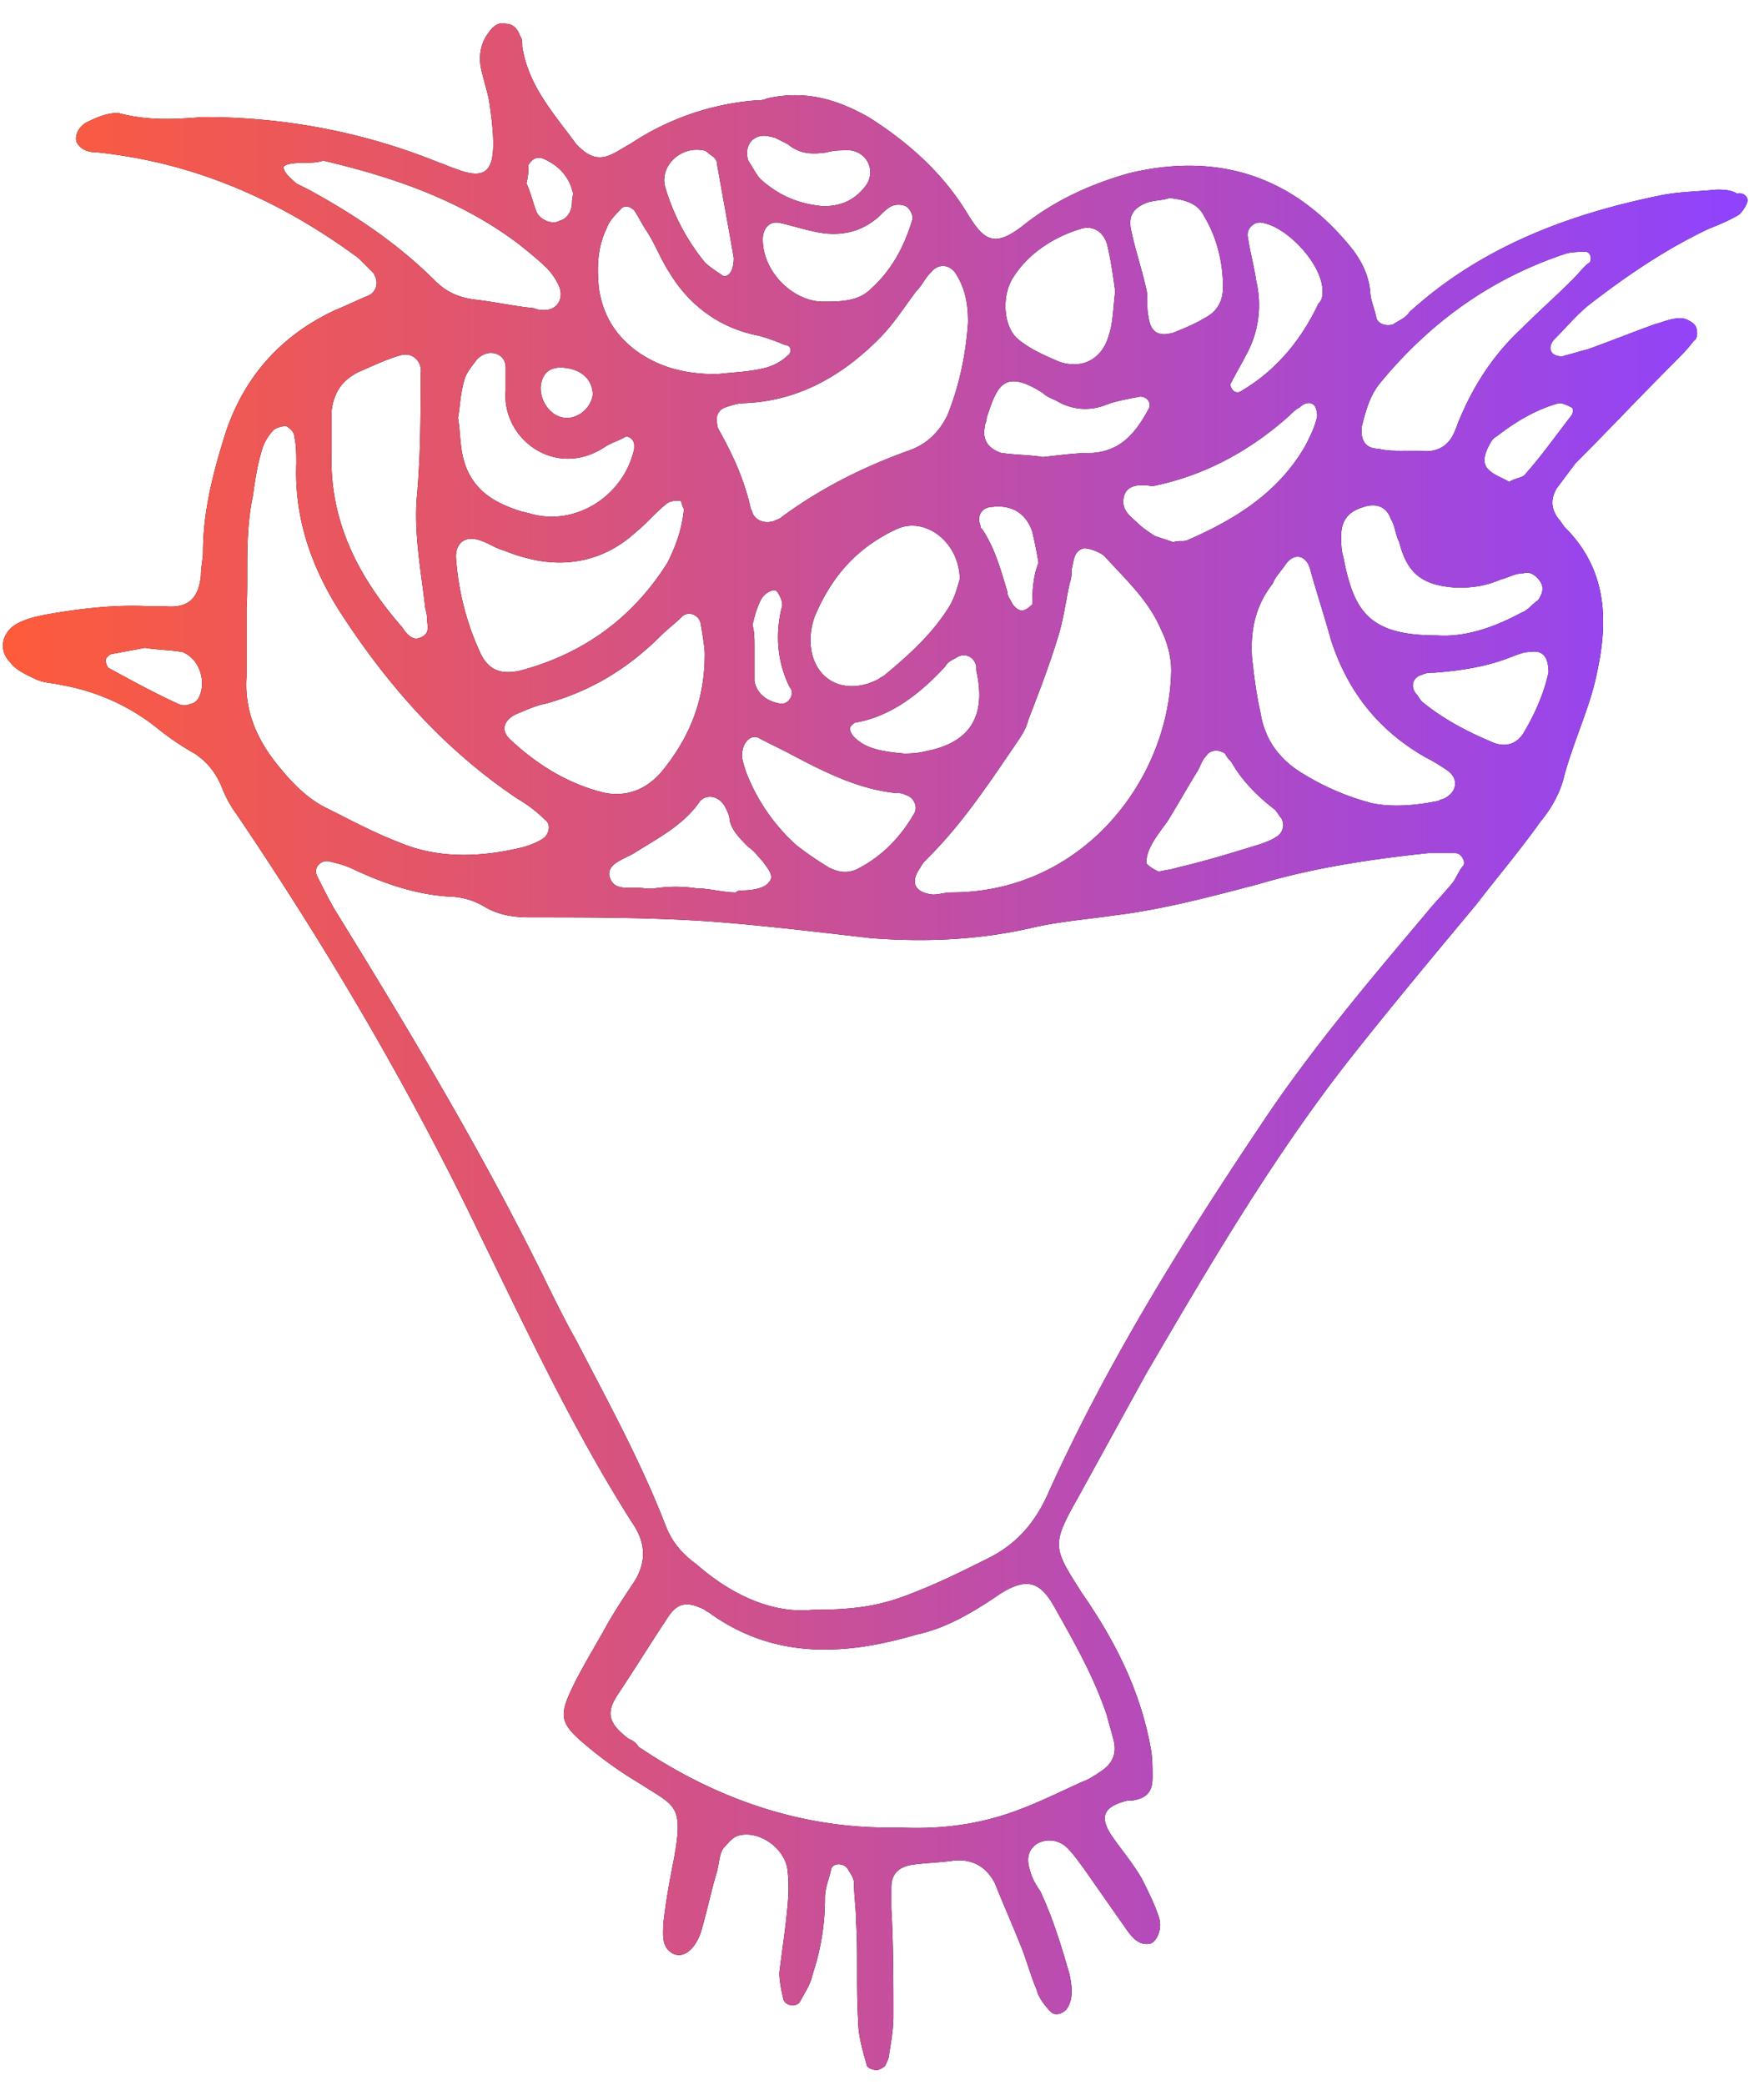 <svg xmlns="http://www.w3.org/2000/svg" width="66" height="78" viewBox="0 0 66 78"><defs><linearGradient id="g6yya" x1=".11" x2="65.38" y1="38.46" y2="38.46" gradientUnits="userSpaceOnUse"><stop offset="0" stop-color="#fe5b3a"/><stop offset="1" stop-color="#8f43fe"/></linearGradient></defs><g><g><path d="M7.595 4.38c3.025 0 5.973.544 8.843 1.707.232.078.388.156.62.233 1.009.388 1.396.155 1.396-.93 0-.544-.077-1.087-.155-1.63-.077-.388-.232-.853-.31-1.24-.078-.466 0-.932.31-1.32.155-.232.388-.387.62-.31.311 0 .466.233.544.466.077.077.077.232.077.387.233 1.474 1.164 2.483 2.017 3.646l.078.078c.465.465.853.543 1.396.233.155-.078.388-.233.543-.31a9.866 9.866 0 0 1 4.654-1.63c.155 0 .31 0 .466-.077 1.396-.31 2.56 0 3.8.698 1.474.93 2.793 2.094 3.724 3.646.62 1.008 1.008 1.24 2.094.387 1.164-.93 2.56-1.55 3.956-1.939 3.258-.775 6.05.078 8.223 2.715.388.466.698 1.009.776 1.707 0 .31.155.62.232 1.008.078.233.388.31.62.233.234-.155.466-.233.621-.466 2.638-2.404 5.896-3.645 9.309-4.344.698-.155 1.396-.155 2.172-.232.232 0 .543 0 .775.155.156-.078.388.077.388.233 0 .155-.155.387-.31.543-.388.232-.776.387-1.163.543-1.63.775-3.103 1.784-4.5 2.87-.465.388-.853.853-1.24 1.24-.156.156-.233.389-.078.544.077.077.31.155.465.077.31-.077.543-.155.853-.232.854-.31 1.63-.62 2.483-.931.31-.078.62-.233 1.008-.233.155 0 .466.155.543.31.078.156.078.466-.077.543-.233.31-.466.543-.776.854-1.241 1.24-2.405 2.482-3.646 3.723l-.698.93c-.233.389-.233.777.077 1.164.078.078.156.233.233.31 1.474 1.475 1.63 3.259 1.241 5.198a10.33 10.33 0 0 1-.388 1.474c-.31.93-.698 1.861-.93 2.792-.156.543-.466 1.086-.854 1.552-.775 1.086-1.629 2.094-2.404 3.102-1.552 1.862-3.103 3.724-4.577 5.586-2.948 3.723-5.352 7.834-7.757 11.945l-2.56 4.655c-1.008 1.784-.93 1.861.155 3.568 1.242 1.784 2.172 3.646 2.56 5.74.078.388.078.776.078 1.163 0 .543-.233.776-.776.854h-.155c-.931.232-1.086.62-.543 1.396.388.543.776 1.008 1.086 1.551.233.466.465.931.62 1.397.156.465-.077.93-.31 1.008-.388.078-.62-.155-.853-.465l-1.63-2.328c-.232-.31-.387-.543-.62-.775a.94.94 0 0 0-1.163-.155c-.31.232-.388.543-.233 1.008.078.31.233.543.388.776.465 1.008.776 2.017 1.086 3.103.078.387.155.853-.078 1.24-.155.233-.465.311-.62.156-.233-.233-.466-.543-.543-.853-.233-.543-.388-1.164-.62-1.707-.311-.776-.621-1.474-.932-2.25-.31-.62-.853-.93-1.551-.853-.543.078-1.008.078-1.551.155-.466.078-.776.31-.776.854v.775c.078 1.319.078 2.715.078 4.034 0 .465-.078.93-.156 1.396 0 .155-.077.31-.155.466-.077.077-.232.155-.31.155-.155 0-.388-.078-.388-.233-.155-.543-.31-1.086-.31-1.629-.078-1.241 0-2.482-.078-3.723 0-.466-.077-.931-.077-1.397 0-.232-.155-.387-.233-.543-.155-.232-.543-.232-.62 0-.078.388-.233.699-.233 1.086 0 1.009-.155 1.94-.466 2.87-.077.388-.31.699-.465 1.009-.155.233-.543.155-.62-.078-.078-.31-.156-.698-.156-1.008.078-.62.155-1.164.233-1.784.077-.698.155-1.319.077-2.017-.077-.853-1.086-1.551-1.861-1.319-.233.078-.388.31-.543.466-.155.232-.155.543-.233.853-.233.776-.388 1.551-.62 2.327-.233.62-.621.931-1.009.776-.465-.233-.388-.698-.388-1.086.078-.776.233-1.63.388-2.405.388-2.094.078-2.017-1.241-2.87a15.063 15.063 0 0 1-2.25-1.629c-.698-.62-.775-.93-.387-1.784.387-.853.93-1.707 1.396-2.56.31-.543.62-1.008.93-1.474.544-.775.544-1.551 0-2.327-2.171-3.413-3.878-7.059-5.662-10.704-2.637-5.508-5.74-10.783-9.153-15.825a4.18 4.18 0 0 1-.543-1.008c-.233-.543-.543-.93-1.009-1.241a9.869 9.869 0 0 1-1.473-1.009 7.932 7.932 0 0 0-3.491-1.551c-.31-.078-.698-.078-1.009-.233-.31-.155-.698-.31-.93-.62-.466-.466-.31-1.164.31-1.474.31-.155.62-.233 1.008-.31 1.319-.233 2.638-.388 3.956-.31h.543c.931.077 1.241-.389 1.32-1.164 0-.31.077-.62.077-.854 0-1.55.387-3.025.853-4.499.698-2.094 2.094-3.645 4.111-4.576.388-.155.853-.388 1.241-.543.31-.155.388-.543.155-.853l-.543-.543C10.465 7.484 7.284 6.087 3.64 5.7c-.31 0-.621-.078-.776-.388-.078-.233.077-.62.465-.776.31-.155.698-.31 1.086-.31 1.164.31 2.172.232 3.18.155zM30.4 60.232c1.63 0 2.56-.155 3.724-.62 1.008-.388 1.939-.854 2.87-1.319 1.086-.543 1.784-1.396 2.25-2.482 2.249-4.965 5.119-9.541 8.144-14.04 1.784-2.638 3.879-5.12 5.973-7.602.31-.388.698-.776 1.008-1.164.156-.232.233-.465.388-.62.078-.155-.077-.466-.31-.466h-1.008c-2.172.233-4.267.543-6.361 1.164-1.784.465-3.49.93-5.352 1.163-1.086.155-2.095.233-3.103.466-2.017.465-4.034.543-6.05.388-2.018-.233-3.957-.466-5.974-.621-2.25-.155-4.499-.155-6.748-.155-.62 0-1.164-.078-1.707-.388a2.615 2.615 0 0 0-1.318-.388c-1.242-.077-2.405-.465-3.569-1.008-.31-.155-.62-.233-.93-.31-.31-.078-.621.232-.466.543.233.465.465.93.698 1.318 2.87 4.654 5.663 9.309 8.067 14.273.31.62.621 1.241.931 1.784 1.164 2.25 2.405 4.5 3.336 6.904.233.62.62 1.086 1.163 1.474 1.319 1.163 2.87 1.861 4.344 1.706zm3.18 8.145c1.474.078 2.948-.077 4.422-.62.853-.31 1.63-.699 2.482-1.086.233-.078.466-.233.698-.388.466-.31.621-.698.466-1.241-.078-.31-.155-.543-.233-.854-.465-1.396-1.163-2.637-1.862-3.878-.542-1.009-1.008-1.474-2.327-.543-.93.62-1.861 1.163-2.947 1.396-2.638.776-5.275.93-7.68-.776-.077-.077-.155-.077-.232-.155-.621-.31-1.009-.31-1.397.31-.62.931-1.24 1.94-1.861 2.87-.466.699-.31 1.087.387 1.63.156.077.31.155.388.31 2.87 1.94 6.128 3.103 9.697 3.025zM9.225 22.765v2.56c-.078 1.163.31 2.172 1.008 3.102.543.699 1.164 1.397 1.94 1.785.93.465 1.783.93 2.792 1.318 1.474.62 3.103.543 4.654.155.233-.077.465-.155.698-.31.233-.155.31-.543.078-.698a4.98 4.98 0 0 0-1.009-.776c-2.792-1.861-4.964-4.344-6.748-7.136-1.009-1.629-1.63-3.413-1.552-5.43 0-.31 0-.698-.077-1.008 0-.156-.155-.31-.31-.388-.156 0-.388.077-.466.155a1.85 1.85 0 0 0-.465.853c-.156.543-.233 1.086-.31 1.63-.311 1.473-.156 2.947-.233 4.188zm26.373 10.627c4.887 0 8.145-4.189 8.223-8.3 0-.543-.155-1.086-.388-1.551-.465-1.086-1.319-1.862-2.094-2.715-.155-.155-.543-.31-.776-.31-.388.077-.388.465-.465.775 0 .155 0 .31-.078.543-.155.698-.233 1.396-.465 2.094-.31 1.009-.699 2.017-1.087 3.026-.077.31-.232.543-.387.775-1.009 1.474-2.017 3.026-3.336 4.344-.155.155-.233.233-.31.388-.388.543-.233.931.465 1.009.233 0 .466-.078.698-.078zm.621-21.332c0-.62-.078-1.163-.388-1.706-.233-.466-.698-.543-1.008-.155-.233.232-.31.465-.543.698-.466.62-.854 1.24-1.397 1.784-1.396 1.396-3.025 2.327-5.042 2.404-.232 0-.465.078-.698.156-.232.077-.388.31-.31.62 0 .155.078.233.155.388.466.853.853 1.707 1.086 2.715 0 .078.078.155.078.233.155.31.465.388.775.31.156-.078.233-.078.31-.155 1.475-1.086 3.026-1.862 4.732-2.482.699-.233 1.164-.699 1.474-1.32.466-1.163.698-2.326.776-3.49zm10.627 12.567c.078.698.155 1.318.31 2.016.155 1.009.698 1.784 1.63 2.327a9.426 9.426 0 0 0 2.56 1.087c.775.155 1.628.077 2.404-.078.077 0 .155-.078.233-.078.543-.232.62-.775.155-1.086-.233-.155-.466-.31-.776-.465-1.784-1.008-2.948-2.482-3.568-4.421-.233-.854-.543-1.785-.776-2.638-.155-.543-.62-.62-.93-.155-.156.233-.389.465-.466.698-.62.776-.853 1.707-.776 2.793zm-21.254-5.585c-.078-.078-.078-.31-.155-.31-.155 0-.388 0-.543.154-.388.31-.698.699-1.086 1.009-1.009.93-2.25 1.318-3.646 1.086a6.55 6.55 0 0 1-1.319-.388c-.31-.078-.62-.31-.93-.388-.466-.155-.854.078-.854.62.078 1.242.388 2.483.931 3.646.31.621.776.776 1.474.621 2.327-.62 4.189-1.94 5.507-4.034.31-.62.543-1.24.62-2.016zm.776 5.43c0-.233-.078-.699-.156-1.164-.077-.31-.465-.465-.698-.233-.232.233-.543.466-.775.698-1.242 1.241-2.638 2.095-4.344 2.56-.388.078-.698.233-1.086.388-.466.233-.62.62-.155 1.008 1.008.931 2.171 1.63 3.49 1.94.853.155 1.552-.156 2.095-.776 1.086-1.319 1.629-2.715 1.629-4.422zM15.739 13.998c.078-.465-.31-.853-.775-.698-.543.155-1.009.388-1.552.62-.62.311-.93.777-1.008 1.475v1.551c-.078 2.56 1.008 4.654 2.637 6.516.155.233.388.543.698.388.388-.155.233-.466.233-.776 0-.155-.077-.31-.077-.465-.156-1.319-.388-2.56-.31-3.879.154-1.629.154-3.18.154-4.732zm36.769 2.87h.62c.62.078 1.086-.155 1.319-.775.077-.155.077-.233.155-.388.543-1.319 1.319-2.482 2.327-3.413.62-.62 1.319-1.241 1.94-1.862.232-.232.387-.465.62-.62.078-.155 0-.388-.155-.388-.233 0-.543 0-.776.077-2.792.931-5.042 2.56-6.904 4.81-.387.465-.543 1.008-.698 1.629-.077.543.155.853.62.853.311.078.621.078.932.078zM11.473 6.088c-.62 0-.93.078-.853.233.077.233.31.388.465.543l.466.233c1.706.93 3.335 2.017 4.732 3.413.387.388.853.62 1.473.698.698.078 1.397.233 2.095.31.155 0 .232.078.388.078.62.077.93-.466.62-1.009a2.359 2.359 0 0 0-.388-.543c-.31-.31-.698-.62-1.086-.93-2.172-1.63-4.654-2.483-7.291-3.103-.233.077-.466.077-.62.077zM26.832 14c.62-.077 1.164-.077 1.784-.232.31-.078.62-.233.853-.466.155-.077.155-.388-.077-.388-.388-.155-.776-.31-1.164-.387-1.396-.31-2.482-1.164-3.18-2.327-.31-.466-.543-1.086-.853-1.552-.155-.233-.31-.543-.466-.776-.155-.155-.388-.232-.543 0-.155.156-.388.388-.465.621-.388.776-.388 1.551-.31 2.327.155.931.543 1.63 1.318 2.25.931.698 1.94.93 3.103.93zm9.076 7.68c0-1.396-1.319-2.405-2.405-1.862-1.474.698-2.405 1.784-3.025 3.258a2.788 2.788 0 0 0-.155.853c0 1.474 1.24 2.172 2.56 1.474.077-.077.155-.077.232-.155.931-.776 1.784-1.551 2.405-2.56.233-.388.31-.775.388-1.008zm-18.772-6.05c.077.465.077.93.155 1.318.155.854.62 1.474 1.396 1.862.31.155.698.31 1.086.388 1.707.543 3.568-.62 3.956-2.405v-.155a.334.334 0 0 0-.31-.31c-.233.155-.543.232-.776.387-1.862 1.242-3.878-.31-3.723-2.094v-.853c0-.31-.155-.466-.388-.543-.31-.078-.543.077-.698.232-.155.233-.388.466-.465.776-.156.543-.156 1.009-.233 1.396zm10.627 12.643c0 .156.077.388.155.621a7.102 7.102 0 0 0 1.862 2.715c.387.31.853.62 1.24.853.311.155.621.233 1.01.078.93-.466 1.628-1.164 2.171-2.095.155-.232 0-.62-.31-.698-.155-.077-.233-.077-.388-.077-1.474-.156-2.793-.854-4.111-1.552l-.931-.465c-.31-.233-.698.077-.698.62zm25.986-4.499c1.086.078 2.172-.31 3.18-.853.233-.078.388-.31.62-.465.156-.233.234-.466.078-.698-.155-.233-.388-.388-.62-.31-.31 0-.543.154-.853.232-.544.233-1.009.31-1.63.31-1.24-.077-1.861-.465-2.171-1.706-.156-.31-.156-.62-.31-.854-.156-.465-.544-.62-1.01-.465-.542.155-.852.465-.852 1.086 0 .233 0 .543.077.776.388 2.016.931 2.947 3.49 2.947zm-9.852-3.49c.233-.078.388 0 .543-.078 1.784-.776 3.413-1.784 4.422-3.568.155-.31.31-.62.388-.93.077-.156 0-.466-.078-.544-.155-.155-.388-.078-.543.078-.155.077-.31.232-.388.31-1.474 1.319-3.18 2.25-5.12 2.637-.465-.077-1.008-.077-1.085.466-.078.465.31.698.543.93.155.156.388.31.62.466l.698.233zm-2.172-9.386c-.077-.543-.155-1.164-.31-1.784-.155-.466-.543-.699-1.008-.543-1.009.31-1.94.93-2.482 1.784-.466.698-.388 1.861.155 2.327.465.388 1.008.62 1.551.853.93.31 1.629-.155 1.862-1.008.155-.466.155-1.009.232-1.63zm2.017-3.49c-.155.077-.465.077-.775.154-.621.233-.776.543-.621 1.164.155.698.388 1.396.543 2.094.078.31 0 .698.078 1.009.077.62.387.775.93.62.388-.155.776-.31 1.164-.543.465-.233.698-.62.698-1.163 0-.931-.233-1.862-.698-2.638-.233-.465-.62-.62-1.319-.698zm-12.954 3.878c.62 0 1.319 0 1.784-.466.776-.698 1.241-1.551 1.552-2.56.077-.155-.078-.465-.233-.543a.663.663 0 0 0-.543 0c-.155.078-.31.233-.465.388-.699.62-1.552.776-2.483.543-.388-.077-.853-.233-1.24-.31-.389-.078-.621.233-.621.62 0 1.242 1.163 2.328 2.25 2.328zm-3.025 22.03c.388 0 .853-.078 1.008-.31.233-.233-.077-.544-.233-.776-.155-.156-.31-.388-.542-.543-.31-.31-.621-.621-.699-1.009 0-.155-.077-.31-.155-.465-.232-.466-.775-.543-1.008-.155-.62.853-1.552 1.318-2.405 1.861-.388.233-1.008.388-.93.854.154.62.775.387 1.318.465h.388a5.198 5.198 0 0 1 1.551 0c.466 0 1.009.155 1.474.155.078-.077.155-.077.233-.077zM39.01 17.102c.699-.077 1.242-.155 1.862-.155 1.086-.077 1.63-.776 2.095-1.629.155-.233-.078-.543-.388-.465-.388.077-.854.155-1.241.31a2.054 2.054 0 0 1-1.785-.155c-.155-.078-.387-.155-.543-.31-1.473-.931-1.706-.233-2.094.93 0 .156-.078.233-.078.388-.077.466.156.776.621.931.543.078 1.164.078 1.551.155zm4.344 15.514c.31-.077.466-.077.699-.155 1.008-.232 2.016-.543 3.025-.853.232-.078.465-.155.698-.31a.505.505 0 0 0 .155-.698c-.078-.078-.155-.233-.233-.31-.62-.466-1.24-1.087-1.629-1.785-.077-.077-.155-.155-.232-.31-.233-.155-.543-.155-.699.077-.155.156-.232.388-.31.543-.388.621-.775 1.32-1.163 1.94-.233.31-.466.62-.62.93-.156.31-.156.544-.156.621.155.155.31.233.465.31zm6.129-21.72c0-1.008-1.32-2.404-2.25-2.56-.31-.077-.62.234-.543.544.078.543.233 1.086.31 1.629a3.85 3.85 0 0 1-.388 2.792c-.155.31-.388.699-.543 1.009-.077.077 0 .233.078.31a.236.236 0 0 0 .31 0c1.319-.776 2.25-1.94 2.87-3.258.156-.155.156-.31.156-.465zm8.455 14.274c0-.621-.233-.854-.698-.776-.233 0-.388.078-.621.155-.93.388-1.94.543-2.948.62-.155 0-.31 0-.465.078-.31.078-.466.388-.233.698.078.078.155.233.233.31.853.699 1.784 1.164 2.715 1.552.465.155.853 0 1.086-.388.465-.776.776-1.551.93-2.25zm-24.125 3.025c.155 0 .466 0 .776-.078 1.707-.31 2.327-1.318 1.94-3.025v-.155c-.078-.388-.466-.543-.776-.31-.156.077-.31.155-.388.31-.931 1.008-2.017 1.862-3.336 2.094-.077 0-.233.155-.233.233 0 .078.078.233.156.31.465.466 1.086.543 1.861.62zm-6.36-18.54c-.156-.93-.388-2.171-.621-3.49 0-.155-.078-.233-.155-.31-.155-.078-.233-.233-.388-.233-.853-.155-1.629.62-1.396 1.396a8.076 8.076 0 0 0 1.474 2.793c.155.155.387.31.62.465.155.155.466 0 .466-.62zm3.335-1.939c.698 0 1.164-.232 1.551-.698.466-.543.156-1.318-.542-1.396-.31 0-.621 0-.854.078-.543.077-1.008.077-1.474-.31l-.465-.233c-.31-.078-.543-.156-.853.077-.233.233-.233.543-.155.776.155.233.31.543.465.698.776.698 1.551.93 2.327 1.008zm8.067 13.342a15.345 15.345 0 0 0-.232-1.163c-.233-.698-.776-1.009-1.474-.931-.388 0-.62.31-.466.698 0 .078 0 .078.078.155.465.698.698 1.552.93 2.327 0 .156.078.233.156.388.077.155.233.31.388.31s.31-.155.388-.232c0-.698.077-1.164.232-1.552zm-33.432 3.18c-.388.078-.854.156-1.241.234-.078 0-.233.155-.233.232 0 .078.077.31.155.31.853.466 1.707.931 2.56 1.32.155.077.31.077.465 0 .078 0 .233-.078.31-.234.31-.62 0-1.473-.62-1.706-.465-.078-.93-.078-1.396-.155zm51.04-6.205c.233-.155.544-.155.621-.31.62-.698 1.164-1.474 1.707-2.172.077-.078.077-.31 0-.31-.155-.078-.31-.156-.466-.156-.853.233-1.629.699-2.327 1.242-.155.077-.232.232-.31.387-.155.31-.233.621 0 .854.233.232.543.31.776.465zM28.229 24.24v1.24c.078.466.466.777 1.009.854.232 0 .388-.233.388-.388 0-.077 0-.155-.078-.232-.466-.931-.543-1.94-.31-2.948.077-.155 0-.388-.156-.62-.077-.156-.465 0-.62.31-.155.31-.233.62-.31.93.077.233.077.544.077.854zM19.696 6.863c.155.31.232.698.387 1.086.155.31.621.465.854.31.31-.077.465-.388.465-.698 0-.155.078-.31 0-.465-.155-.543-.543-.931-1.086-1.164-.233-.077-.388 0-.543.233 0 .155 0 .388-.077.698zm1.473 6.904c-.543-.078-.853.155-.93.62-.078.543.31 1.164.853 1.241.465.078 1.008-.31 1.086-.853 0-.543-.388-.93-1.009-1.008z"/><path fill="url(#g6yya)" d="M7.595 4.38c3.025 0 5.973.544 8.843 1.707.232.078.388.156.62.233 1.009.388 1.396.155 1.396-.93 0-.544-.077-1.087-.155-1.63-.077-.388-.232-.853-.31-1.24-.078-.466 0-.932.31-1.32.155-.232.388-.387.62-.31.311 0 .466.233.544.466.077.077.077.232.077.387.233 1.474 1.164 2.483 2.017 3.646l.078.078c.465.465.853.543 1.396.233.155-.078.388-.233.543-.31a9.866 9.866 0 0 1 4.654-1.63c.155 0 .31 0 .466-.077 1.396-.31 2.56 0 3.8.698 1.474.93 2.793 2.094 3.724 3.646.62 1.008 1.008 1.24 2.094.387 1.164-.93 2.56-1.55 3.956-1.939 3.258-.775 6.05.078 8.223 2.715.388.466.698 1.009.776 1.707 0 .31.155.62.232 1.008.078.233.388.31.62.233.234-.155.466-.233.621-.466 2.638-2.404 5.896-3.645 9.309-4.344.698-.155 1.396-.155 2.172-.232.232 0 .543 0 .775.155.156-.078.388.077.388.233 0 .155-.155.387-.31.543-.388.232-.776.387-1.163.543-1.63.775-3.103 1.784-4.5 2.87-.465.388-.853.853-1.24 1.24-.156.156-.233.389-.078.544.077.077.31.155.465.077.31-.077.543-.155.853-.232.854-.31 1.63-.62 2.483-.931.31-.078.62-.233 1.008-.233.155 0 .466.155.543.31.078.156.078.466-.077.543-.233.31-.466.543-.776.854-1.241 1.24-2.405 2.482-3.646 3.723l-.698.93c-.233.389-.233.777.077 1.164.078.078.156.233.233.31 1.474 1.475 1.63 3.259 1.241 5.198a10.33 10.33 0 0 1-.388 1.474c-.31.93-.698 1.861-.93 2.792-.156.543-.466 1.086-.854 1.552-.775 1.086-1.629 2.094-2.404 3.102-1.552 1.862-3.103 3.724-4.577 5.586-2.948 3.723-5.352 7.834-7.757 11.945l-2.56 4.655c-1.008 1.784-.93 1.861.155 3.568 1.242 1.784 2.172 3.646 2.56 5.74.078.388.078.776.078 1.163 0 .543-.233.776-.776.854h-.155c-.931.232-1.086.62-.543 1.396.388.543.776 1.008 1.086 1.551.233.466.465.931.62 1.397.156.465-.077.93-.31 1.008-.388.078-.62-.155-.853-.465l-1.63-2.328c-.232-.31-.387-.543-.62-.775a.94.94 0 0 0-1.163-.155c-.31.232-.388.543-.233 1.008.078.31.233.543.388.776.465 1.008.776 2.017 1.086 3.103.078.387.155.853-.078 1.24-.155.233-.465.311-.62.156-.233-.233-.466-.543-.543-.853-.233-.543-.388-1.164-.62-1.707-.311-.776-.621-1.474-.932-2.25-.31-.62-.853-.93-1.551-.853-.543.078-1.008.078-1.551.155-.466.078-.776.31-.776.854v.775c.078 1.319.078 2.715.078 4.034 0 .465-.078.93-.156 1.396 0 .155-.077.31-.155.466-.077.077-.232.155-.31.155-.155 0-.388-.078-.388-.233-.155-.543-.31-1.086-.31-1.629-.078-1.241 0-2.482-.078-3.723 0-.466-.077-.931-.077-1.397 0-.232-.155-.387-.233-.543-.155-.232-.543-.232-.62 0-.078.388-.233.699-.233 1.086 0 1.009-.155 1.94-.466 2.87-.077.388-.31.699-.465 1.009-.155.233-.543.155-.62-.078-.078-.31-.156-.698-.156-1.008.078-.62.155-1.164.233-1.784.077-.698.155-1.319.077-2.017-.077-.853-1.086-1.551-1.861-1.319-.233.078-.388.31-.543.466-.155.232-.155.543-.233.853-.233.776-.388 1.551-.62 2.327-.233.62-.621.931-1.009.776-.465-.233-.388-.698-.388-1.086.078-.776.233-1.63.388-2.405.388-2.094.078-2.017-1.241-2.87a15.063 15.063 0 0 1-2.25-1.629c-.698-.62-.775-.93-.387-1.784.387-.853.93-1.707 1.396-2.56.31-.543.62-1.008.93-1.474.544-.775.544-1.551 0-2.327-2.171-3.413-3.878-7.059-5.662-10.704-2.637-5.508-5.74-10.783-9.153-15.825a4.18 4.18 0 0 1-.543-1.008c-.233-.543-.543-.93-1.009-1.241a9.869 9.869 0 0 1-1.473-1.009 7.932 7.932 0 0 0-3.491-1.551c-.31-.078-.698-.078-1.009-.233-.31-.155-.698-.31-.93-.62-.466-.466-.31-1.164.31-1.474.31-.155.62-.233 1.008-.31 1.319-.233 2.638-.388 3.956-.31h.543c.931.077 1.241-.389 1.32-1.164 0-.31.077-.62.077-.854 0-1.55.387-3.025.853-4.499.698-2.094 2.094-3.645 4.111-4.576.388-.155.853-.388 1.241-.543.31-.155.388-.543.155-.853l-.543-.543C10.465 7.484 7.284 6.087 3.64 5.7c-.31 0-.621-.078-.776-.388-.078-.233.077-.62.465-.776.31-.155.698-.31 1.086-.31 1.164.31 2.172.232 3.18.155zM30.4 60.232c1.63 0 2.56-.155 3.724-.62 1.008-.388 1.939-.854 2.87-1.319 1.086-.543 1.784-1.396 2.25-2.482 2.249-4.965 5.119-9.541 8.144-14.04 1.784-2.638 3.879-5.12 5.973-7.602.31-.388.698-.776 1.008-1.164.156-.232.233-.465.388-.62.078-.155-.077-.466-.31-.466h-1.008c-2.172.233-4.267.543-6.361 1.164-1.784.465-3.49.93-5.352 1.163-1.086.155-2.095.233-3.103.466-2.017.465-4.034.543-6.05.388-2.018-.233-3.957-.466-5.974-.621-2.25-.155-4.499-.155-6.748-.155-.62 0-1.164-.078-1.707-.388a2.615 2.615 0 0 0-1.318-.388c-1.242-.077-2.405-.465-3.569-1.008-.31-.155-.62-.233-.93-.31-.31-.078-.621.232-.466.543.233.465.465.93.698 1.318 2.87 4.654 5.663 9.309 8.067 14.273.31.62.621 1.241.931 1.784 1.164 2.25 2.405 4.5 3.336 6.904.233.62.62 1.086 1.163 1.474 1.319 1.163 2.87 1.861 4.344 1.706zm3.18 8.145c1.474.078 2.948-.077 4.422-.62.853-.31 1.63-.699 2.482-1.086.233-.078.466-.233.698-.388.466-.31.621-.698.466-1.241-.078-.31-.155-.543-.233-.854-.465-1.396-1.163-2.637-1.862-3.878-.542-1.009-1.008-1.474-2.327-.543-.93.62-1.861 1.163-2.947 1.396-2.638.776-5.275.93-7.68-.776-.077-.077-.155-.077-.232-.155-.621-.31-1.009-.31-1.397.31-.62.931-1.24 1.94-1.861 2.87-.466.699-.31 1.087.387 1.63.156.077.31.155.388.31 2.87 1.94 6.128 3.103 9.697 3.025zM9.225 22.765v2.56c-.078 1.163.31 2.172 1.008 3.102.543.699 1.164 1.397 1.94 1.785.93.465 1.783.93 2.792 1.318 1.474.62 3.103.543 4.654.155.233-.077.465-.155.698-.31.233-.155.31-.543.078-.698a4.98 4.98 0 0 0-1.009-.776c-2.792-1.861-4.964-4.344-6.748-7.136-1.009-1.629-1.63-3.413-1.552-5.43 0-.31 0-.698-.077-1.008 0-.156-.155-.31-.31-.388-.156 0-.388.077-.466.155a1.85 1.85 0 0 0-.465.853c-.156.543-.233 1.086-.31 1.63-.311 1.473-.156 2.947-.233 4.188zm26.373 10.627c4.887 0 8.145-4.189 8.223-8.3 0-.543-.155-1.086-.388-1.551-.465-1.086-1.319-1.862-2.094-2.715-.155-.155-.543-.31-.776-.31-.388.077-.388.465-.465.775 0 .155 0 .31-.078.543-.155.698-.233 1.396-.465 2.094-.31 1.009-.699 2.017-1.087 3.026-.077.31-.232.543-.387.775-1.009 1.474-2.017 3.026-3.336 4.344-.155.155-.233.233-.31.388-.388.543-.233.931.465 1.009.233 0 .466-.078.698-.078zm.621-21.332c0-.62-.078-1.163-.388-1.706-.233-.466-.698-.543-1.008-.155-.233.232-.31.465-.543.698-.466.62-.854 1.24-1.397 1.784-1.396 1.396-3.025 2.327-5.042 2.404-.232 0-.465.078-.698.156-.232.077-.388.31-.31.62 0 .155.078.233.155.388.466.853.853 1.707 1.086 2.715 0 .078.078.155.078.233.155.31.465.388.775.31.156-.078.233-.078.31-.155 1.475-1.086 3.026-1.862 4.732-2.482.699-.233 1.164-.699 1.474-1.32.466-1.163.698-2.326.776-3.49zm10.627 12.567c.078.698.155 1.318.31 2.016.155 1.009.698 1.784 1.63 2.327a9.426 9.426 0 0 0 2.56 1.087c.775.155 1.628.077 2.404-.078.077 0 .155-.078.233-.078.543-.232.62-.775.155-1.086-.233-.155-.466-.31-.776-.465-1.784-1.008-2.948-2.482-3.568-4.421-.233-.854-.543-1.785-.776-2.638-.155-.543-.62-.62-.93-.155-.156.233-.389.465-.466.698-.62.776-.853 1.707-.776 2.793zm-21.254-5.585c-.078-.078-.078-.31-.155-.31-.155 0-.388 0-.543.154-.388.31-.698.699-1.086 1.009-1.009.93-2.25 1.318-3.646 1.086a6.55 6.55 0 0 1-1.319-.388c-.31-.078-.62-.31-.93-.388-.466-.155-.854.078-.854.62.078 1.242.388 2.483.931 3.646.31.621.776.776 1.474.621 2.327-.62 4.189-1.94 5.507-4.034.31-.62.543-1.24.62-2.016zm.776 5.43c0-.233-.078-.699-.156-1.164-.077-.31-.465-.465-.698-.233-.232.233-.543.466-.775.698-1.242 1.241-2.638 2.095-4.344 2.56-.388.078-.698.233-1.086.388-.466.233-.62.62-.155 1.008 1.008.931 2.171 1.63 3.49 1.94.853.155 1.552-.156 2.095-.776 1.086-1.319 1.629-2.715 1.629-4.422zM15.739 13.998c.078-.465-.31-.853-.775-.698-.543.155-1.009.388-1.552.62-.62.311-.93.777-1.008 1.475v1.551c-.078 2.56 1.008 4.654 2.637 6.516.155.233.388.543.698.388.388-.155.233-.466.233-.776 0-.155-.077-.31-.077-.465-.156-1.319-.388-2.56-.31-3.879.154-1.629.154-3.18.154-4.732zm36.769 2.87h.62c.62.078 1.086-.155 1.319-.775.077-.155.077-.233.155-.388.543-1.319 1.319-2.482 2.327-3.413.62-.62 1.319-1.241 1.94-1.862.232-.232.387-.465.62-.62.078-.155 0-.388-.155-.388-.233 0-.543 0-.776.077-2.792.931-5.042 2.56-6.904 4.81-.387.465-.543 1.008-.698 1.629-.077.543.155.853.62.853.311.078.621.078.932.078zM11.473 6.088c-.62 0-.93.078-.853.233.077.233.31.388.465.543l.466.233c1.706.93 3.335 2.017 4.732 3.413.387.388.853.62 1.473.698.698.078 1.397.233 2.095.31.155 0 .232.078.388.078.62.077.93-.466.62-1.009a2.359 2.359 0 0 0-.388-.543c-.31-.31-.698-.62-1.086-.93-2.172-1.63-4.654-2.483-7.291-3.103-.233.077-.466.077-.62.077zM26.832 14c.62-.077 1.164-.077 1.784-.232.31-.078.62-.233.853-.466.155-.077.155-.388-.077-.388-.388-.155-.776-.31-1.164-.387-1.396-.31-2.482-1.164-3.18-2.327-.31-.466-.543-1.086-.853-1.552-.155-.233-.31-.543-.466-.776-.155-.155-.388-.232-.543 0-.155.156-.388.388-.465.621-.388.776-.388 1.551-.31 2.327.155.931.543 1.63 1.318 2.25.931.698 1.94.93 3.103.93zm9.076 7.68c0-1.396-1.319-2.405-2.405-1.862-1.474.698-2.405 1.784-3.025 3.258a2.788 2.788 0 0 0-.155.853c0 1.474 1.24 2.172 2.56 1.474.077-.077.155-.077.232-.155.931-.776 1.784-1.551 2.405-2.56.233-.388.31-.775.388-1.008zm-18.772-6.05c.077.465.077.93.155 1.318.155.854.62 1.474 1.396 1.862.31.155.698.31 1.086.388 1.707.543 3.568-.62 3.956-2.405v-.155a.334.334 0 0 0-.31-.31c-.233.155-.543.232-.776.387-1.862 1.242-3.878-.31-3.723-2.094v-.853c0-.31-.155-.466-.388-.543-.31-.078-.543.077-.698.232-.155.233-.388.466-.465.776-.156.543-.156 1.009-.233 1.396zm10.627 12.643c0 .156.077.388.155.621a7.102 7.102 0 0 0 1.862 2.715c.387.31.853.62 1.24.853.311.155.621.233 1.01.078.93-.466 1.628-1.164 2.171-2.095.155-.232 0-.62-.31-.698-.155-.077-.233-.077-.388-.077-1.474-.156-2.793-.854-4.111-1.552l-.931-.465c-.31-.233-.698.077-.698.62zm25.986-4.499c1.086.078 2.172-.31 3.18-.853.233-.078.388-.31.62-.465.156-.233.234-.466.078-.698-.155-.233-.388-.388-.62-.31-.31 0-.543.154-.853.232-.544.233-1.009.31-1.63.31-1.24-.077-1.861-.465-2.171-1.706-.156-.31-.156-.62-.31-.854-.156-.465-.544-.62-1.01-.465-.542.155-.852.465-.852 1.086 0 .233 0 .543.077.776.388 2.016.931 2.947 3.49 2.947zm-9.852-3.49c.233-.078.388 0 .543-.078 1.784-.776 3.413-1.784 4.422-3.568.155-.31.31-.62.388-.93.077-.156 0-.466-.078-.544-.155-.155-.388-.078-.543.078-.155.077-.31.232-.388.31-1.474 1.319-3.18 2.25-5.12 2.637-.465-.077-1.008-.077-1.085.466-.078.465.31.698.543.93.155.156.388.31.62.466l.698.233zm-2.172-9.386c-.077-.543-.155-1.164-.31-1.784-.155-.466-.543-.699-1.008-.543-1.009.31-1.94.93-2.482 1.784-.466.698-.388 1.861.155 2.327.465.388 1.008.62 1.551.853.93.31 1.629-.155 1.862-1.008.155-.466.155-1.009.232-1.63zm2.017-3.49c-.155.077-.465.077-.775.154-.621.233-.776.543-.621 1.164.155.698.388 1.396.543 2.094.078.31 0 .698.078 1.009.077.62.387.775.93.62.388-.155.776-.31 1.164-.543.465-.233.698-.62.698-1.163 0-.931-.233-1.862-.698-2.638-.233-.465-.62-.62-1.319-.698zm-12.954 3.878c.62 0 1.319 0 1.784-.466.776-.698 1.241-1.551 1.552-2.56.077-.155-.078-.465-.233-.543a.663.663 0 0 0-.543 0c-.155.078-.31.233-.465.388-.699.62-1.552.776-2.483.543-.388-.077-.853-.233-1.24-.31-.389-.078-.621.233-.621.62 0 1.242 1.163 2.328 2.25 2.328zm-3.025 22.03c.388 0 .853-.078 1.008-.31.233-.233-.077-.544-.233-.776-.155-.156-.31-.388-.542-.543-.31-.31-.621-.621-.699-1.009 0-.155-.077-.31-.155-.465-.232-.466-.775-.543-1.008-.155-.62.853-1.552 1.318-2.405 1.861-.388.233-1.008.388-.93.854.154.62.775.387 1.318.465h.388a5.198 5.198 0 0 1 1.551 0c.466 0 1.009.155 1.474.155.078-.077.155-.077.233-.077zM39.01 17.102c.699-.077 1.242-.155 1.862-.155 1.086-.077 1.63-.776 2.095-1.629.155-.233-.078-.543-.388-.465-.388.077-.854.155-1.241.31a2.054 2.054 0 0 1-1.785-.155c-.155-.078-.387-.155-.543-.31-1.473-.931-1.706-.233-2.094.93 0 .156-.078.233-.078.388-.077.466.156.776.621.931.543.078 1.164.078 1.551.155zm4.344 15.514c.31-.077.466-.077.699-.155 1.008-.232 2.016-.543 3.025-.853.232-.078.465-.155.698-.31a.505.505 0 0 0 .155-.698c-.078-.078-.155-.233-.233-.31-.62-.466-1.24-1.087-1.629-1.785-.077-.077-.155-.155-.232-.31-.233-.155-.543-.155-.699.077-.155.156-.232.388-.31.543-.388.621-.775 1.32-1.163 1.94-.233.31-.466.62-.62.93-.156.31-.156.544-.156.621.155.155.31.233.465.31zm6.129-21.72c0-1.008-1.32-2.404-2.25-2.56-.31-.077-.62.234-.543.544.078.543.233 1.086.31 1.629a3.85 3.85 0 0 1-.388 2.792c-.155.31-.388.699-.543 1.009-.077.077 0 .233.078.31a.236.236 0 0 0 .31 0c1.319-.776 2.25-1.94 2.87-3.258.156-.155.156-.31.156-.465zm8.455 14.274c0-.621-.233-.854-.698-.776-.233 0-.388.078-.621.155-.93.388-1.94.543-2.948.62-.155 0-.31 0-.465.078-.31.078-.466.388-.233.698.078.078.155.233.233.31.853.699 1.784 1.164 2.715 1.552.465.155.853 0 1.086-.388.465-.776.776-1.551.93-2.25zm-24.125 3.025c.155 0 .466 0 .776-.078 1.707-.31 2.327-1.318 1.94-3.025v-.155c-.078-.388-.466-.543-.776-.31-.156.077-.31.155-.388.31-.931 1.008-2.017 1.862-3.336 2.094-.077 0-.233.155-.233.233 0 .078.078.233.156.31.465.466 1.086.543 1.861.62zm-6.36-18.54c-.156-.93-.388-2.171-.621-3.49 0-.155-.078-.233-.155-.31-.155-.078-.233-.233-.388-.233-.853-.155-1.629.62-1.396 1.396a8.076 8.076 0 0 0 1.474 2.793c.155.155.387.31.62.465.155.155.466 0 .466-.62zm3.335-1.939c.698 0 1.164-.232 1.551-.698.466-.543.156-1.318-.542-1.396-.31 0-.621 0-.854.078-.543.077-1.008.077-1.474-.31l-.465-.233c-.31-.078-.543-.156-.853.077-.233.233-.233.543-.155.776.155.233.31.543.465.698.776.698 1.551.93 2.327 1.008zm8.067 13.342a15.345 15.345 0 0 0-.232-1.163c-.233-.698-.776-1.009-1.474-.931-.388 0-.62.31-.466.698 0 .078 0 .078.078.155.465.698.698 1.552.93 2.327 0 .156.078.233.156.388.077.155.233.31.388.31s.31-.155.388-.232c0-.698.077-1.164.232-1.552zm-33.432 3.18c-.388.078-.854.156-1.241.234-.078 0-.233.155-.233.232 0 .078.077.31.155.31.853.466 1.707.931 2.56 1.32.155.077.31.077.465 0 .078 0 .233-.078.31-.234.31-.62 0-1.473-.62-1.706-.465-.078-.93-.078-1.396-.155zm51.04-6.205c.233-.155.544-.155.621-.31.62-.698 1.164-1.474 1.707-2.172.077-.078.077-.31 0-.31-.155-.078-.31-.156-.466-.156-.853.233-1.629.699-2.327 1.242-.155.077-.232.232-.31.387-.155.31-.233.621 0 .854.233.232.543.31.776.465zM28.229 24.24v1.24c.078.466.466.777 1.009.854.232 0 .388-.233.388-.388 0-.077 0-.155-.078-.232-.466-.931-.543-1.94-.31-2.948.077-.155 0-.388-.156-.62-.077-.156-.465 0-.62.31-.155.31-.233.62-.31.93.077.233.077.544.077.854zM19.696 6.863c.155.31.232.698.387 1.086.155.31.621.465.854.31.31-.077.465-.388.465-.698 0-.155.078-.31 0-.465-.155-.543-.543-.931-1.086-1.164-.233-.077-.388 0-.543.233 0 .155 0 .388-.077.698zm1.473 6.904c-.543-.078-.853.155-.93.62-.078.543.31 1.164.853 1.241.465.078 1.008-.31 1.086-.853 0-.543-.388-.93-1.009-1.008z"/></g></g></svg>
